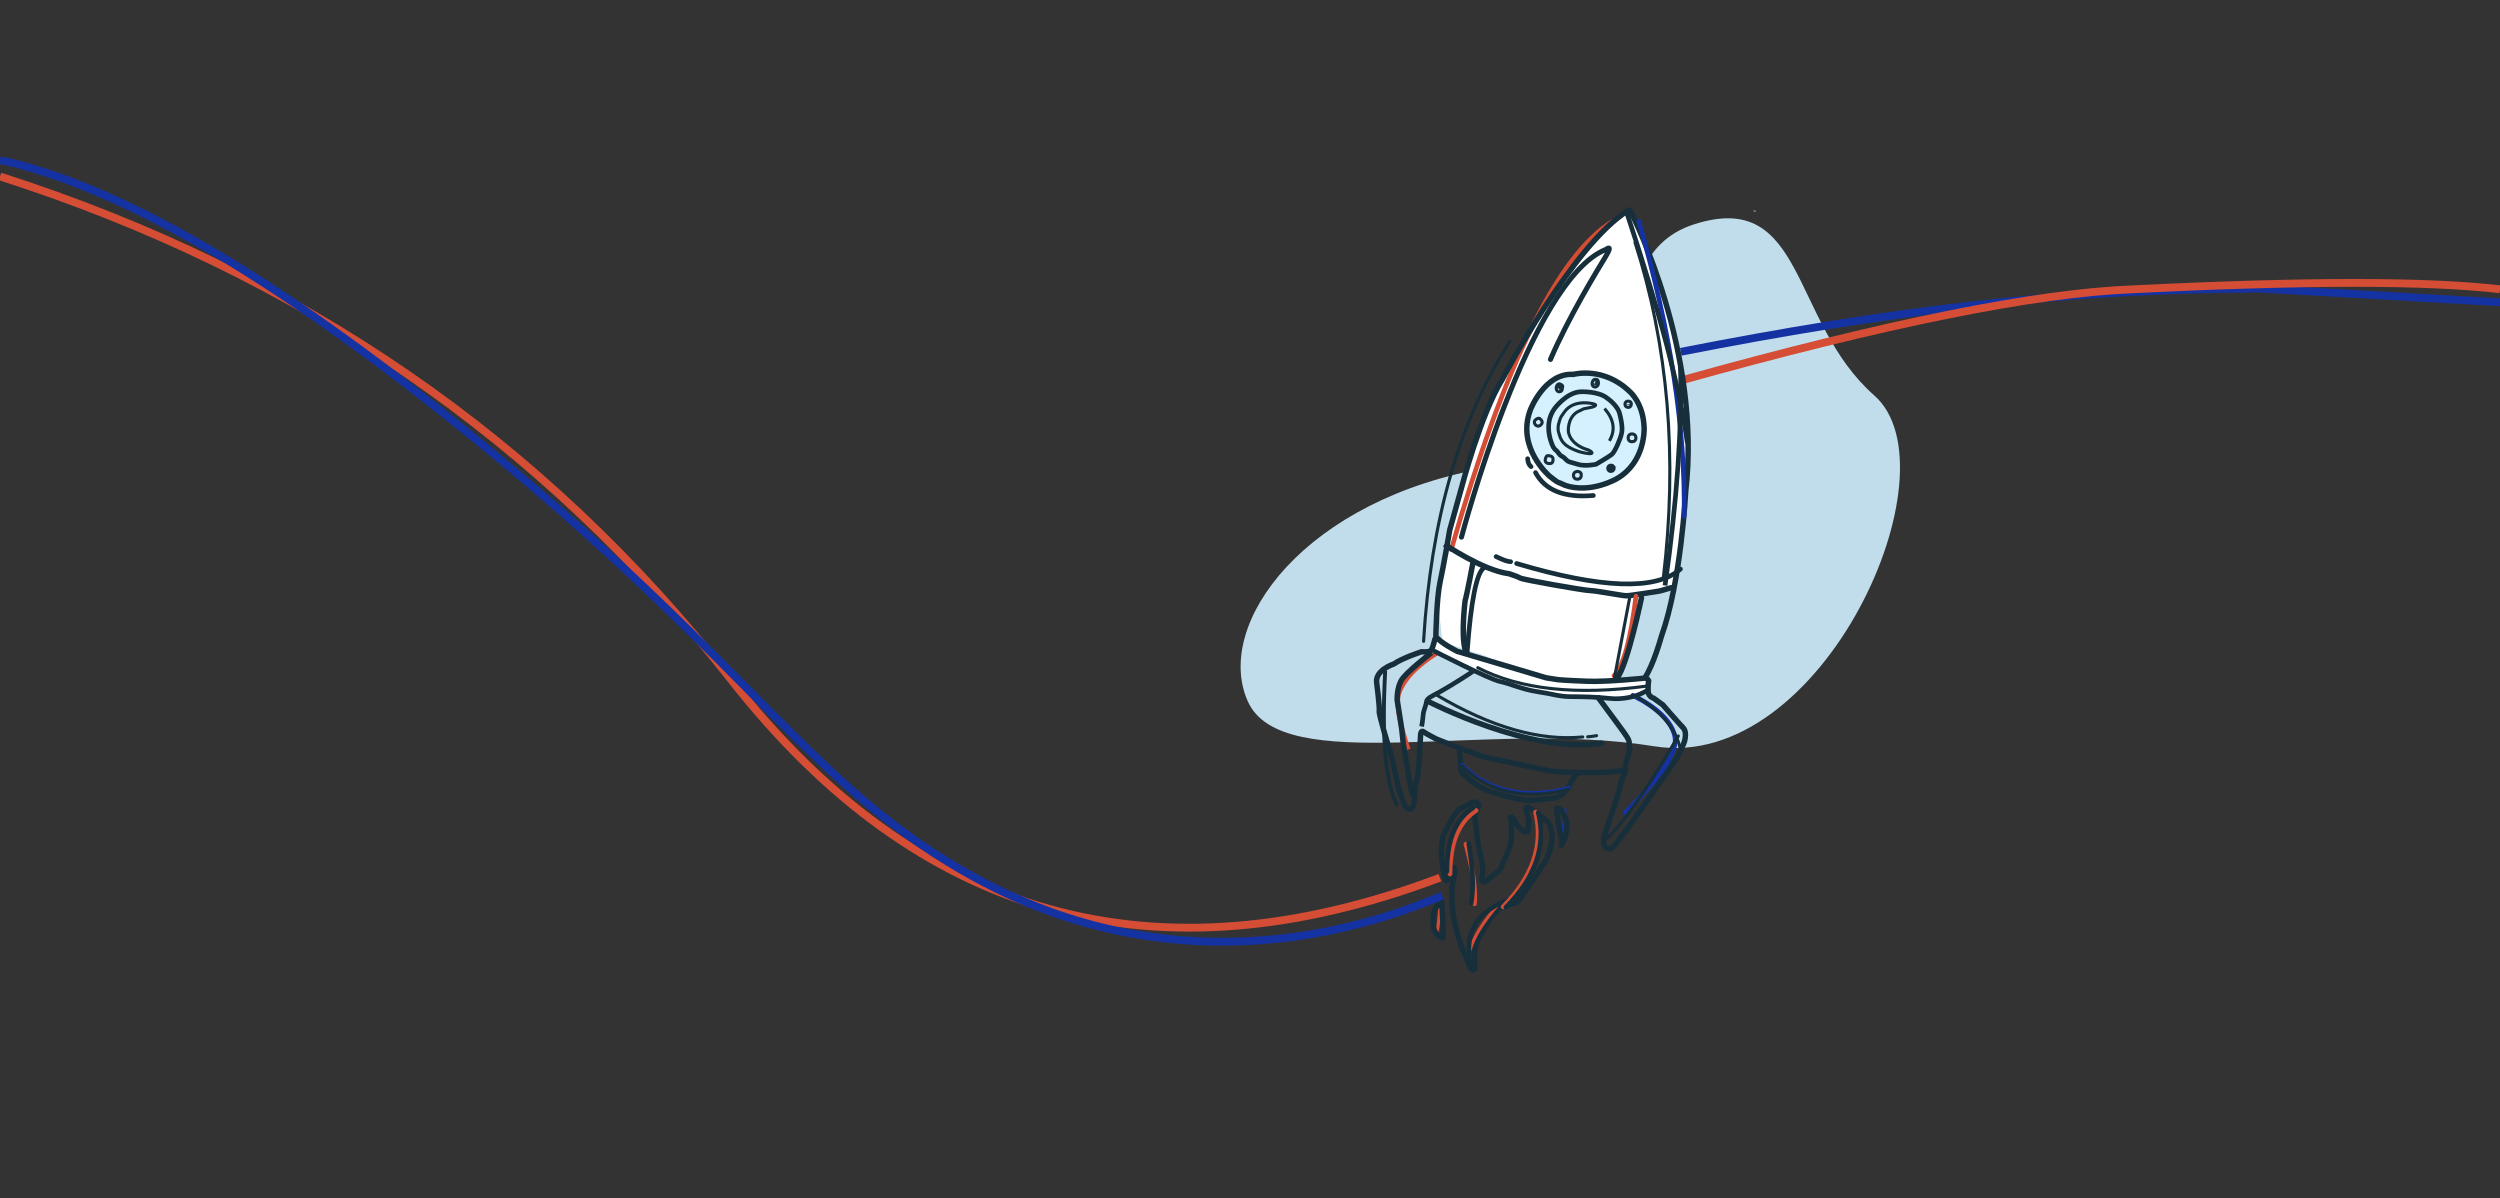 <?xml version="1.0" encoding="UTF-8"?>
<svg width="1600px" height="767px" viewBox="0 0 1600 767" version="1.1" xmlns="http://www.w3.org/2000/svg" xmlns:xlink="http://www.w3.org/1999/xlink">
    <rect x="0" y="0" width="1600" height="767" fill="#333333" stroke="none"/>
    <!-- Generator: Sketch 59.1 (86144) - https://sketch.com -->
    <title>screen1  copy 3</title>
    <desc>Created with Sketch.</desc>
    <g id="screen1--copy-3" stroke="none" stroke-width="1" fill="none" fill-rule="evenodd">
        <g id="Group-Copy" transform="translate(0, 41)">
            <path d="M810.452,212.103 C864.4,164.581 854.347,79.711 925.703,102.533 C997.06,125.355 937.99,238.079 1056.513,258.085 C1175.035,278.092 1233.307,358.257 1211.492,407.685 C1189.677,457.113 1059.017,419.234 951.264,436.615 C843.511,453.996 756.504,259.623 810.452,212.103 Z" id="Path_396" fill="#D1EFFE" fill-rule="nonzero" opacity="0.9" transform="translate(1005, 268.211) scale(-1, 1) translate(-1005, -268.211) "></path>
            <g id="Group-11-Copy" transform="translate(1338.039, 168.074) scale(1, -1) rotate(21) translate(-1338.039, -168.074) translate(1078.539, 88.574)" stroke-width="5">
                <path d="M514.566,140.839 C382.603,127.183 268.783,107.991 148.133,71.105 L3.903,17.852" id="Shape" stroke="#1532A3" transform="translate(259.234, 79.345) scale(-1, 1) rotate(4) translate(-259.234, -79.345) "></path>
                <path d="M512.64,141.332 C377.387,128.597 280.326,112.194 221.455,92.124 C116.658,57.724 43.581,29.672 2.224,7.969" id="Shape" stroke="#D54D35" transform="translate(257.432, 74.651) scale(-1, 1) translate(-257.432, -74.651) "></path>
            </g>
            <path d="M1124,93.711 C1123.333,95.09 1122.667,94.999 1122,93.711 L1124,93.711 Z" id="Fill-1" fill="#A07F9B" transform="translate(1123, 94.211) rotate(11) translate(-1123, -94.211) "></path>
            <path d="M970,329.633 C969.58,329.789 969.19,329.8 969,328.792 C969.428,328.591 969.79,328.726 970,329.633" id="Fill-3" fill="#936D8F" transform="translate(969.5, 329.211) rotate(11) translate(-969.5, -329.211) "></path>
            <path d="M969.186,487.711 C969.127,487.378 969.069,487.045 969.011,486.711 C969.147,486.919 969.283,487.127 969.42,487.333 C969.342,487.457 969.264,487.584 969.186,487.711" id="Fill-5" fill="#9F7E9B" transform="translate(969.215, 487.211) rotate(11) translate(-969.215, -487.211) "></path>
            <path d="M959.919,206.711 C960.123,207.123 959.944,207.458 959.355,207.711 C958.63,207.195 959.114,206.921 959.919,206.711" id="Fill-9" fill="#7B4774" transform="translate(959.5, 207.211) rotate(11) translate(-959.5, -207.211) "></path>
            <path d="M998,210.826 C998.144,210.85 998.287,210.872 998.431,210.896 C998.253,211.088 998.108,211.076 998,210.826" id="Fill-11" fill="#A6869F" transform="translate(998.215, 210.927) rotate(11) translate(-998.215, -210.927) "></path>
            <path d="M916.504,374.778 L918.938,366.439 C924.428,371.768 932.885,375.962 944.309,379.02 C973.619,390.478 998.51,395.592 1018.983,394.36 L1051.944,393.494 L1054.059,393.494 L1054.059,401.508 C1046.301,404.644 1036.949,406.211 1026.002,406.211 C1011.712,405.336 1004.566,404.898 1004.566,404.898 C989.53,402.267 982.012,400.951 982.012,400.951 C968.342,397.253 961.507,395.404 961.507,395.404 C947.265,389.816 940.144,387.023 940.144,387.023 C933.585,383.553 930.305,381.819 930.305,381.819 L919.582,376.79 L916.504,374.778 Z" id="Path-23" fill="#FFFFFF"></path>
            <path d="M1070.871,335.046 L1045.886,339.711 L1028.794,339.348 L979.24,331.095 L952.384,322.733 L926,308.647 L934.109,274.475 C947.177,233.209 956.531,208.489 962.17,200.317 C970.629,188.057 1009.395,119.057 1037.294,96.642 C1040.82,94.309 1042.583,93.143 1042.583,93.143 C1050.353,107.501 1057.236,123.699 1063.232,141.739 C1073.572,180.66 1079.138,207.085 1079.929,221.013 C1079.844,266.222 1078.14,299.018 1074.817,319.4 L1071.855,331.788 L1070.871,335.046 Z" id="Path-21" fill="#FFFFFF"></path>
            <path d="M927.859,310.711 C923.286,325.028 921,338.167 921,350.129 L923.187,369.892 L950.362,378.694 L962.058,384.25 L985.281,394.711 L1009.726,394.711 L1036,394.711 L1050.533,350.129 L1050.533,328.625 L1026.947,329.749 L1014.609,331.717 L991.463,329.749 L965.53,323.926 L949.905,319.58 L933.633,314.69 L927.859,310.711 Z" id="Path-24" fill="#FFFFFF"></path>
            <path d="M928.808,310.711 C962.766,192.147 997.132,122.183 1031.906,100.82" id="Path-166" stroke="#D54D35" stroke-width="3" stroke-linecap="round"></path>
            <path d="M944.293,382.305 C944.293,382.305 940,358.069 940.286,347.393 C940.572,336.718 940,313.636 940,313.636 L942.289,285.073 C942.289,285.073 945.295,236.962 954.739,212.294 C954.739,212.294 982.072,119.75 1013.268,90.899 C1013.268,90.899 1014.126,89.672 1016.273,93.495 C1016.273,93.495 1076.661,170.53 1083.53,260.549 C1083.53,260.549 1091.687,317.676 1085.963,354.607 C1085.963,354.607 1084.533,373.649 1080.525,382.882 C1080.525,382.882 1057.915,389.806 1045.036,391.826 C1032.157,393.846 1026.433,394.423 1026.433,394.423 L1018.705,394.711 L959.462,388.94 C959.462,388.94 948.3,385.767 944.293,382.305 Z" id="Stroke-13" stroke="#172F3B" stroke-width="3.5" transform="translate(1014, 242.711) rotate(11) translate(-1014, -242.711) "></path>
            <path d="M922,321.468 C922,321.468 949.325,333.202 966.063,332.066 C966.063,332.066 972.072,332.748 973.789,333.429 C975.506,334.11 1015.206,333.429 1019.068,332.748 C1022.931,332.066 1039.884,332.066 1042.459,331.612 C1045.034,331.158 1061.343,325.026 1062.202,324.799 C1063.06,324.572 1069.498,321.165 1069.498,321.165 L1071,320.711" id="Stroke-15" stroke="#172F3B" stroke-width="3.5" transform="translate(996.5, 327.211) rotate(11) translate(-996.5, -327.211) "></path>
            <path d="M937.285,319.711 C937.285,319.711 937.429,340.14 937,343.854 C937,343.854 938.428,365.568 943,374.711" id="Stroke-17" stroke="#172F3B" stroke-width="3.5" stroke-linecap="round" transform="translate(940, 347.211) rotate(11) translate(-940, -347.211) "></path>
            <path d="M1047.034,340.574 C1043.645,368.44 1038.967,385.392 1033,391.431" id="Path-168" stroke="#D54D35" stroke-width="3" stroke-linecap="round"></path>
            <path d="M1045.484,340.611 C1045.484,340.611 1044.955,384.296 1039.955,394.066" id="Stroke-19" stroke="#172F3B" stroke-width="3.5" stroke-linecap="round" transform="translate(1042.72, 367.338) rotate(11) translate(-1042.72, -367.338) "></path>
            <path d="M906.731,379.36 C906.731,379.36 906.443,385.27 905.868,387.288 C905.292,389.306 899.825,389.738 899.825,389.738 C899.825,389.738 888.603,395.936 883.855,400.837 C883.855,400.837 873.353,406.603 875.223,414.098 C875.223,414.098 880.475,429.954 880.475,432.117 C880.475,434.279 891.696,455.468 892.56,456.765 C893.423,458.063 900.329,474.063 900.976,476.008 C901.623,477.954 908.098,488.549 908.098,488.549 C908.098,488.549 910.687,490.711 911.766,489.846 C911.766,489.846 914.14,490.279 913.385,483.792 C912.63,477.306 911.623,474.063 912.486,471.756 C913.349,469.45 910.472,450.135 910.472,450.135 L909.321,441.774 C909.321,441.774 909.033,438.892 910.759,439.756 C912.486,440.621 919.597,442.709 919.597,442.709 C919.597,442.709 950.468,448.693 955.647,448.405 C960.826,448.117 991.326,448.981 995.355,448.981 C999.384,448.981 1038.229,442.927 1041.681,438.603 C1041.681,438.603 1043.408,438.387 1042.113,441.63 C1040.818,444.873 1041.034,450.279 1041.034,452.008 C1041.034,453.738 1037.149,481.414 1037.365,482.063 C1037.581,482.711 1035.423,490.495 1042.113,490.711 C1042.113,490.711 1043.839,490.279 1045.781,485.738 C1047.724,481.198 1049.882,477.738 1049.882,477.738 L1073.404,424.981 L1075.778,415.252 C1075.778,415.252 1077.073,408.117 1073.404,405.522 C1069.736,402.927 1057.866,393.63 1057.866,393.63 L1051.392,390.603 C1051.392,390.603 1047.939,390.387 1047.076,387.144 C1046.213,383.9 1045.997,380.225 1045.997,380.225 L1044.487,378.711" id="Stroke-21" stroke="#172F3B" stroke-width="3.5" transform="translate(975.5, 434.711) rotate(11) translate(-975.5, -434.711) "></path>
            <path d="M1045.016,404.038 C1060.791,411.978 1069.749,420.69 1071.89,430.174 C1074.032,439.659 1063.407,455.976 1040.017,479.126" id="Path-170" stroke="#1532A3" stroke-width="3" stroke-linecap="round"></path>
            <path d="M931,445.711 C931,445.711 934.154,456.011 934.441,458.332 C934.728,460.653 937.596,461.088 938.457,461.668 C939.317,462.248 946.2,467.326 955.806,468.486 C965.413,469.647 975.881,470.082 980.326,469.356 C984.771,468.631 997.389,464.424 997.389,464.424 C997.389,464.424 1000.544,462.393 1000.974,461.958 C1001.404,461.523 1004.128,455.866 1004.128,455.866 L1006.71,448.177 L1008,446.146" id="Stroke-23" stroke="#172F3B" stroke-width="3.5" transform="translate(969.5, 457.711) rotate(11) translate(-969.5, -457.711) "></path>
            <path d="M920.514,376.358 C906.17,385.267 897.63,394.438 894.894,403.872 C893.683,410.607 895.815,422.204 901.289,438.665" id="Path-169" stroke="#D54D35" stroke-width="3"></path>
            <path d="M907.555,374.711 C907.555,374.711 893.354,390.828 891.809,396.248 C890.264,401.668 891.367,406.872 891.588,408.172 C891.809,409.473 891.424,407.742 893.575,413.809 C895.726,419.877 898.188,426.079 899.733,431.716 C901.278,437.353 907.702,453.052 908.144,455.003 C908.585,456.955 913,466.711 913,466.711" id="Stroke-25" stroke="#172F3B" stroke-width="3.5" transform="translate(902, 420.711) rotate(11) translate(-902, -420.711) "></path>
            <path d="M915,388.625 C915,388.625 953.946,399.823 960.401,399.823 C966.856,399.823 975.248,402.108 985.146,401.651 C995.043,401.194 999.347,402.108 1006.663,400.737 C1013.978,399.366 1022.585,397.766 1031.407,397.08 C1040.229,396.395 1047.76,392.282 1049.697,390.91 C1051.633,389.539 1054,387.711 1054,387.711" id="Stroke-27" stroke="#172F3B" stroke-width="3" transform="translate(984.5, 394.711) rotate(11) translate(-984.5, -394.711) "></path>
            <path d="M939,385.711 C938.786,386.355 925.73,398.591 920.807,402.669 C915.885,406.748 913.316,408.25 913.53,410.826 C913.744,413.402 912.674,415.978 913.102,419.627 C913.53,423.277 913.53,426.711 913.53,426.711" id="Stroke-29" stroke="#172F3B" stroke-width="3" transform="translate(926, 406.211) rotate(11) translate(-926, -406.211) "></path>
            <path d="M1019,407.711 C1019,407.711 1030.137,417.838 1035.848,423.153 C1041.558,428.468 1043.7,430.336 1043.986,432.778 C1044.271,435.219 1045.413,435.507 1044.842,439.673 C1044.271,443.838 1044.271,446.711 1044.271,446.711" id="Stroke-31" stroke="#172F3B" stroke-width="3.5" stroke-linecap="round" transform="translate(1032, 427.211) rotate(11) translate(-1032, -427.211) "></path>
            <path d="M953.851,310.098 C953.851,310.098 965.056,140.102 1009.481,111.731 C1009.481,111.731 1013.6,106.933 1010.125,116.312 C1006.649,125.69 994.084,159.453 988.069,187.589" id="Stroke-33" stroke="#172F3B" stroke-width="3.255" stroke-linecap="round" transform="translate(982.685, 210.301) rotate(11) translate(-982.685, -210.301) "></path>
            <path d="M999.268,268.88 C986.671,261.328 979.54,251.438 977.878,239.211 C976.422,221.162 982.556,208.521 996.279,201.287 C1010.743,195.627 1023.053,195.793 1033.212,201.783 C1046.987,209.172 1053.096,221.535 1051.537,238.869 C1048.883,253.893 1041.406,263.891 1029.104,268.862 C1020.134,271.733 1011.548,272.235 1003.348,270.366 L1000.851,269.885 L999.268,268.88 Z" id="Path-22" fill="#D5F0FE"></path>
            <path d="M997.672,267.539 C997.672,267.539 973.179,253.821 977.514,228.343 C977.514,228.343 981.849,203.084 1000.273,200.688 C1000.273,200.688 1018.262,191.76 1037.986,204.826 C1037.986,204.826 1047.74,210.27 1051.208,225.73 C1051.208,225.73 1056.41,247.07 1040.154,261.007 C1040.154,261.007 1025.849,273.636 1008.726,271.459 C1008.726,271.459 1004.391,270.37 1003.741,270.37 C1003.09,270.37 997.672,267.539 997.672,267.539 Z" id="Stroke-35" stroke="#172F3B" stroke-width="3.5" transform="translate(1014.5, 234.711) rotate(11) translate(-1014.5, -234.711) "></path>
            <path d="M996.644,248.687 C996.644,248.687 987.095,236.755 992.839,224.465 C992.839,224.465 998.224,212.961 1007.055,210.746 C1007.055,210.746 1018.04,207.959 1024.717,211.532 C1024.717,211.532 1032.759,214.962 1034.769,220.606 C1034.769,220.606 1038,227.18 1038,231.396 C1038,235.611 1035.954,244.4 1034.446,246.222 C1032.938,248.044 1025.722,254.367 1025.722,254.367 C1025.722,254.367 1019.153,257.261 1014.091,256.618 C1009.029,255.975 1008.491,256.725 1005.798,254.796 C1003.106,252.867 1003.106,254.153 1000.844,252.009 C998.582,249.866 998.582,250.616 997.613,249.651 L996.644,248.687 Z" id="Stroke-37" stroke="#172F3B" stroke-width="3" transform="translate(1014.5, 233.211) rotate(11) translate(-1014.5, -233.211) "></path>
            <path d="M1016.941,215.8 C1016.941,215.8 1003.97,214.735 999.574,224.577 C999.574,224.577 998.713,226.649 998.18,227.74 C997.648,228.83 997.44,233.183 997.44,233.183 C997.44,233.183 997.419,236.146 998.59,238.145 C999.762,240.144 1000.929,244.001 1006.786,246.001 C1012.644,248 1017.519,247.893 1020.159,247.613 C1022.799,247.334 1022.692,246.243 1019.071,245.334 C1019.071,245.334 1008.116,244.931 1004.601,236.571 C1004.601,236.571 1002.008,228.241 1007.661,222.911 L1011.369,220.121 L1016.29,218.101 C1016.29,218.101 1020.629,216.057 1016.941,215.8 Z" id="Stroke-39" stroke="#172F3B" stroke-width="2" transform="translate(1009.712, 231.766) rotate(11) translate(-1009.712, -231.766) "></path>
            <path d="M998.019,206.958 C998.028,206.882 998.04,206.803 998.057,206.729 C998.063,206.7 998.069,206.675 998.074,206.656 C998.062,206.641 998.052,206.626 998.042,206.611 C998.037,206.614 998.031,206.617 998.025,206.622 C998.004,206.636 997.982,206.649 997.959,206.66 C997.949,206.719 997.935,206.793 997.914,206.881 L998.019,206.958 Z M998,207.251 C997.997,207.229 997.994,207.206 997.991,207.181 L998,207.297 L998,207.299 C998,207.284 998,207.268 998,207.251 Z M998.573,204.927 C998.661,204.925 998.751,204.931 998.844,204.947 C999.793,205.109 1000.108,205.941 999.917,207.065 C999.917,207.066 999.917,207.066 999.917,207.067 C999.989,207.367 1000.021,207.678 999.987,207.996 C999.927,208.552 999.667,209.047 999.165,209.362 C997.755,210.247 996.286,209.453 996.01,207.455 L996,207.34 C996,207.333 996,207.333 996,207.322 C995.997,207.032 996.021,206.673 996.103,206.301 C996.227,205.733 996.452,205.275 996.895,204.971 C997.407,204.621 997.996,204.634 998.573,204.927 Z" id="Stroke-41" stroke="#172F3B" stroke-width="2" transform="translate(998, 207.211) rotate(11) translate(-998, -207.211) "></path>
            <path d="M983.199,231.341 C983.041,231.23 982.838,231.057 982.632,230.821 C981.89,229.968 981.687,228.886 982.55,227.918 C983.773,226.546 984.769,226.294 985.975,227.357 C987.075,228.328 987.302,229.092 986.624,230.298 C985.894,231.597 984.825,232.064 983.378,231.441 L983.199,231.341 Z" id="Stroke-43" stroke="#172F3B" stroke-width="2" transform="translate(984.5, 229.211) rotate(11) translate(-984.5, -229.211) "></path>
            <path d="M992.245,255.588 C992.18,255.604 992.102,255.621 992.013,255.638 C991.66,255.705 991.297,255.732 990.934,255.695 C989.781,255.578 988.958,254.804 989.002,253.467 C989.068,251.408 989.42,250.763 990.808,250.718 C991.441,250.698 991.842,250.714 992.294,250.824 C993.104,251.023 993.703,251.529 993.787,252.353 C993.812,252.428 993.838,252.515 993.864,252.612 C993.951,252.933 994.002,253.26 994,253.588 C993.992,254.635 993.397,255.463 992.245,255.588 Z" id="Stroke-45" stroke="#172F3B" stroke-width="2" transform="translate(991.5, 253.211) rotate(11) translate(-991.5, -253.211) "></path>
            <path d="M1007.091,263.775 C1007.076,263.724 1007.061,263.665 1007.047,263.596 C1006.945,263.097 1006.988,262.547 1007.288,262.014 C1007.598,261.461 1008.138,261.043 1008.887,260.793 L1009.042,260.754 C1009.086,260.747 1009.149,260.739 1009.229,260.731 C1009.544,260.7 1009.879,260.701 1010.214,260.757 C1011.141,260.913 1011.846,261.485 1011.891,262.479 C1011.902,262.524 1011.914,262.574 1011.925,262.628 C1011.999,262.982 1012.026,263.349 1011.973,263.72 C1011.881,264.375 1011.547,264.938 1010.982,265.236 C1010.869,265.304 1010.701,265.391 1010.487,265.476 C1010.04,265.654 1009.575,265.747 1009.097,265.699 C1008.121,265.601 1007.386,264.927 1007.091,263.775 Z" id="Stroke-47" stroke="#172F3B" stroke-width="2" transform="translate(1009.5, 263.211) rotate(11) translate(-1009.5, -263.211) "></path>
            <path d="M1030.999,258.688 C1030.99,258.701 1030.978,258.715 1030.964,258.729 C1030.977,258.734 1030.989,258.74 1031,258.746 L1031.012,258.738 C1031,258.72 1030.997,258.716 1030.994,258.712 C1030.998,258.721 1031,258.731 1031.001,258.747 C1031.002,258.748 1031.003,258.748 1031.004,258.748 L1031.006,258.724 C1031.006,258.724 1031.008,258.713 1031.011,258.699 C1031.008,258.698 1031.005,258.696 1031.002,258.695 C1030.984,258.687 1030.978,258.682 1030.99,258.698 C1030.998,258.708 1030.995,258.704 1030.997,258.708 C1031,258.715 1031.003,258.699 1030.999,258.688 Z M1030.99,258.679 C1030.986,258.679 1030.98,258.682 1030.973,258.689 C1030.964,258.698 1030.955,258.707 1030.944,258.716 C1030.966,258.699 1030.981,258.687 1030.99,258.679 Z M1029.01,258.597 C1029.022,258.402 1029.063,258.168 1029.162,257.915 C1029.333,257.475 1029.636,257.117 1030.102,256.955 C1030.156,256.926 1030.218,256.897 1030.286,256.87 C1030.765,256.675 1031.293,256.632 1031.824,256.872 C1032.113,257.002 1032.367,257.207 1032.548,257.444 C1032.622,257.533 1032.707,257.656 1032.786,257.814 C1033.146,258.536 1033.096,259.394 1032.388,260.103 C1032.348,260.143 1032.306,260.182 1032.184,260.282 C1032.093,260.347 1031.965,260.424 1031.801,260.499 C1031.406,260.68 1030.984,260.766 1030.533,260.678 C1030.074,260.588 1029.673,260.322 1029.441,259.974 C1029.373,259.892 1029.295,259.779 1029.22,259.633 C1029.056,259.319 1028.966,258.975 1029.01,258.597 Z" id="Stroke-49" stroke="#172F3B" stroke-width="2" transform="translate(1031, 258.711) rotate(11) translate(-1031, -258.711) "></path>
            <path d="M1021.047,203.778 C1021.055,203.746 1021.063,203.721 1021.069,203.704 C1021.065,203.703 1021.061,203.702 1021.057,203.701 C1021.013,203.741 1020.947,203.773 1020.897,203.778 C1020.897,203.778 1020.897,203.778 1020.897,203.778 L1021.047,203.778 Z M1020.999,204.383 C1020.999,204.384 1020.999,204.385 1020.999,204.386 L1021.009,204.452 C1021.01,204.455 1021.008,204.441 1021.007,204.42 C1021.004,204.408 1021.002,204.396 1020.999,204.383 Z M1020.669,201.789 C1021.068,201.66 1021.514,201.671 1021.944,201.927 C1022.406,202.202 1022.701,202.689 1022.851,203.353 C1022.873,203.423 1022.897,203.51 1022.919,203.613 C1023.019,204.063 1023.038,204.538 1022.92,205.016 C1022.762,205.656 1022.37,206.194 1021.668,206.572 C1021.606,206.599 1021.528,206.628 1021.434,206.652 C1021.009,206.763 1020.537,206.737 1020.084,206.469 C1019.547,206.15 1019.197,205.57 1019.036,204.764 L1019.023,204.683 C1019.018,204.644 1019.014,204.602 1019.01,204.54 C1018.988,204.209 1018.997,203.851 1019.063,203.491 C1019.231,202.583 1019.744,201.882 1020.669,201.789 Z" id="Stroke-51" stroke="#172F3B" stroke-width="2" transform="translate(1021, 204.211) rotate(11) translate(-1021, -204.211) "></path>
            <path d="M1042,217.579 C1042,217.578 1042,217.576 1042,217.575 C1041.999,217.579 1041.999,217.582 1041.998,217.586 Z M1041.999,217.664 C1041.999,217.664 1041.999,217.664 1041.999,217.664 C1041.999,217.664 1041.999,217.664 1041.999,217.664 Z M1042.063,217.823 C1042.075,217.849 1042.086,217.88 1042.094,217.914 L1042.063,217.823 Z M1040.174,218.471 C1040.15,218.41 1040.125,218.337 1040.101,218.254 C1040.015,217.96 1039.975,217.653 1040.015,217.332 C1040.117,216.495 1040.734,215.9 1041.701,215.782 C1041.731,215.775 1041.764,215.767 1041.8,215.76 C1042.058,215.707 1042.327,215.691 1042.608,215.739 C1043.434,215.88 1043.99,216.536 1043.993,217.502 C1043.993,217.503 1043.993,217.503 1043.993,217.503 C1044.018,217.819 1043.986,218.167 1043.841,218.526 C1043.612,219.091 1043.146,219.518 1042.479,219.681 L1042.307,219.707 C1042.29,219.708 1042.29,219.708 1042.257,219.71 C1041.998,219.719 1041.703,219.696 1041.394,219.606 C1040.819,219.44 1040.353,219.077 1040.174,218.471 Z" id="Stroke-53" stroke="#172F3B" stroke-width="2" transform="translate(1042, 217.711) rotate(11) translate(-1042, -217.711) "></path>
            <path d="M1044.319,239.707 C1044.319,239.707 1044.319,239.707 1044.319,239.707 C1044.319,239.707 1044.318,239.707 1044.317,239.708 Z M1044.002,238.964 C1044.002,238.965 1044.002,238.965 1044.002,238.966 C1044.002,238.965 1044.002,238.963 1044.001,238.961 Z M1042.052,239.41 C1042.046,239.385 1042.041,239.359 1042.036,239.331 C1041.955,238.897 1041.993,238.42 1042.245,237.953 C1042.555,237.378 1043.127,236.971 1043.955,236.765 C1044.001,236.755 1044.063,236.744 1044.141,236.735 C1044.528,236.686 1044.945,236.703 1045.368,236.837 C1046.131,237.08 1046.698,237.663 1046.893,238.55 C1046.909,238.607 1046.926,238.676 1046.942,238.755 C1047.023,239.157 1047.031,239.584 1046.908,240.016 C1046.652,240.918 1045.901,241.524 1044.756,241.659 C1044.73,241.665 1044.701,241.671 1044.67,241.676 C1044.264,241.748 1043.823,241.724 1043.382,241.522 C1042.646,241.185 1042.179,240.457 1042.052,239.41 Z" id="Stroke-55" stroke="#172F3B" stroke-width="2" transform="translate(1044.5, 239.211) rotate(11) translate(-1044.5, -239.211) "></path>
            <path d="M925.019,527.438 C925.019,527.438 917.198,514.092 918.067,499.886 C918.067,499.886 920.891,489.338 922.195,486.54 C923.498,483.741 924.15,481.374 925.236,481.158 C926.322,480.943 931.319,475.562 932.622,475.347 C932.898,475.301 933.276,475.176 933.756,474.971 L933.756,474.971 C934.772,474.538 935.947,475.011 936.38,476.027 C936.573,476.481 936.592,476.991 936.433,477.458 C935.535,480.084 935.134,481.82 935.229,482.665 C935.446,484.603 941.311,501.608 941.529,502.469 C941.746,503.33 947.828,514.523 947.394,520.119 C946.959,525.716 949.784,523.994 951.304,522.272 C952.825,520.55 957.821,514.523 958.038,513.877 C958.256,513.231 961.08,500.531 961.297,497.087 C961.514,493.643 959.776,483.526 958.473,481.374 C957.169,479.221 959.342,479.006 962.383,483.526 C962.383,483.526 969.117,489.984 970.638,486.54 L969.986,479.867 L966.511,472.764 C966.511,472.764 966.511,470.396 970.855,472.764 C975.2,475.131 981.717,478.36 981.717,478.36 C981.717,478.36 989.972,483.957 985.844,502.253 C985.844,502.253 973.896,531.097 972.81,532.389 C971.724,533.68 968.9,534.757 968.9,534.757 C968.9,534.757 964.14,535.682 961.062,540.17 C961.271,541.243 958.473,540.999 953.042,559.511 C953.042,559.511 949.784,566.83 954.128,578.884 C954.128,578.884 953.911,584.48 948.915,576.085 C948.915,576.085 928.277,549.609 929.798,523.348 C929.798,523.348 929.581,516.173 927.626,519.546 L926.25,524.281 C926.25,524.281 926.394,529.16 925.019,527.438 Z" id="Stroke-57" stroke="#172F3B" stroke-width="3.5" transform="translate(952.5, 526.211) rotate(11) translate(-952.5, -526.211) "></path>
            <path d="M956.117,536.641 C948.567,549.327 944.39,559.756 943.587,567.928" id="Path-162" stroke="#D54D35" stroke-width="2" stroke-linecap="round" transform="translate(949.852, 552.284) rotate(10) translate(-949.852, -552.284) "></path>
            <path d="M921.5,537.567 C921.134,546.759 920.483,552.688 919.545,555.352" id="Path-165" stroke="#D54D35" stroke-width="2" stroke-linecap="round"></path>
            <path d="M918.983,535.557 C918.983,535.557 918.514,536.406 918.648,538.528 C918.648,538.528 916.704,542.702 917.039,545.319 C917.374,547.937 917.575,555.789 923.273,558.053 C923.273,558.053 926.826,559.963 925.821,557.275 C925.821,557.275 925.151,554.516 924.279,550.484 C923.407,546.451 922.536,543.975 922,541.287 C921.463,538.599 920.994,536.83 920.592,535.91 C920.189,534.991 919.452,533.93 918.983,535.557 Z" id="Stroke-59" stroke="#172F3B" stroke-width="3.5" transform="translate(921.5, 546.711) rotate(11) translate(-921.5, -546.711) "></path>
            <path d="M912,418.711 C912,418.711 983.101,439.639 1026,423.762" id="Stroke-61" stroke="#172F3B" stroke-width="3.5" stroke-linecap="round" transform="translate(969, 424.211) rotate(11) translate(-969, -424.211) "></path>
            <path d="M1047.172,100.893 C1068.704,170.409 1079.47,233.195 1079.47,289.252" id="Path-167" stroke="#1532A3" stroke-width="3" stroke-linecap="round" transform="translate(1063.321, 195.073) rotate(1) translate(-1063.321, -195.073) "></path>
            <path d="M1001.5,477.567 C1001.134,486.759 1000.483,492.688 999.545,495.352" id="Path-165" stroke="#1532A3" stroke-width="2" stroke-linecap="round"></path>
            <path d="M994,477.08 C994,477.08 996.336,485.894 998.999,491.467 C1001.663,497.04 1001.822,498.473 1001.232,499.532 C1000.642,500.591 1004.473,497.097 1002.356,485.133 C1002.356,485.133 997.037,474.638 994,477.08 Z" id="Stroke-63" stroke="#172F3B" stroke-width="3.5" transform="translate(998.5, 488.211) rotate(11) translate(-998.5, -488.211) "></path>
            <path d="M1040.828,94.211 C1062.137,158.323 1075.171,207.823 1079.929,242.711" id="Path-25" stroke="#172F3B" stroke-width="3"></path>
            <path d="M1075.47,191.236 C1076.617,232.131 1073.335,279.623 1065.625,333.711" id="Path-148" stroke="#172F3B" stroke-width="3"></path>
            <path d="M970.629,319.644 C1025,335.828 1059.947,337.011 1075.47,323.192" id="Path-149" stroke="#172F3B" stroke-width="3" stroke-linecap="round"></path>
            <path d="M957.493,315.21 C961.911,317.392 965.017,318.484 966.81,318.484" id="Path-150" stroke="#172F3B" stroke-width="3" stroke-linecap="round"></path>
            <path d="M949.703,322.423 C944.975,325.622 941.397,343.6 938.969,376.358" id="Path-151" stroke="#172F3B" stroke-width="3" stroke-linecap="round"></path>
            <path d="M982.741,261.453 C988.808,272.811 1001.138,277.699 1019.732,276.114" id="Path-152" stroke="#172F3B" stroke-width="3" stroke-linecap="round"></path>
            <path d="M977.304,252.788 C977.842,255.103 978.822,256.652 980.244,257.434" id="Path-153" stroke="#172F3B" stroke-width="3" stroke-linecap="round" transform="translate(978.774, 255.111) rotate(9) translate(-978.774, -255.111) "></path>
            <path d="M988.698,187.073 C945.34,228.03 912.006,285.641 888.696,359.905" id="Path-155" stroke="#172F3B" stroke-width="2" stroke-linecap="round" transform="translate(938.697, 273.489) rotate(-14) translate(-938.697, -273.489) "></path>
            <path d="M1048.482,405.589 C1063.501,414.562 1072.497,425.492 1075.47,438.38" id="Path-156" stroke="#172F3B" stroke-width="2" stroke-linecap="round"></path>
            <path d="M1071.064,428.065 C1053.772,464.839 1039.832,488.687 1029.245,499.609" id="Path-157" stroke="#172F3B" stroke-width="2" stroke-linecap="round" transform="translate(1050.155, 463.837) rotate(5) translate(-1050.155, -463.837) "></path>
            <path d="M919.514,403.872 C954.32,424.431 985.469,433.356 1012.961,430.646" id="Path-158" stroke="#172F3B" stroke-width="2" stroke-linecap="round"></path>
            <path d="M886.493,388.961 C884.239,431.385 886.706,459.651 893.894,473.759" id="Path-154" stroke="#172F3B" stroke-width="2.5" stroke-linecap="round"></path>
            <path d="M935.228,447.842 C952.904,465.415 976.198,470.413 1005.112,462.837" id="Path-159-Copy" stroke="#1532A3" stroke-width="2"></path>
            <path d="M935.228,448.842 C952.904,466.415 976.198,471.413 1005.112,463.837" id="Path-159" stroke="#172F3B" stroke-width="2"></path>
            <path d="M944.673,477.711 C933.558,484.801 928,498.349 928,518.353" id="Path-161-Copy" stroke="#D54D35" stroke-width="3" stroke-linecap="round"></path>
            <path d="M942.673,476.064 C931.558,483.154 926,496.701 926,516.705" id="Path-161" stroke="#172F3B" stroke-width="3" stroke-linecap="round"></path>
            <path d="M940.963,576.083 C936.504,553.509 947.412,538.923 973.687,532.326" id="Path-162-Copy" stroke="#172F3B" stroke-width="3" stroke-linecap="round"></path>
            <path d="M982.725,478.711 C987.94,499.876 981.032,520.098 962,539.375" id="Path-163-Copy" stroke="#D54D35" stroke-width="3" stroke-linecap="round"></path>
            <path d="M984.5,479.048 C989.715,500.213 982.807,520.434 963.775,539.711" id="Path-163" stroke="#172F3B" stroke-width="3" stroke-linecap="round"></path>
            <path d="M940.201,499.021 C942.96,515.681 943.445,528.521 941.659,537.541" id="Path-164" stroke="#D54D35" stroke-width="3" stroke-linecap="round" transform="translate(941.457, 518.281) rotate(-6) translate(-941.457, -518.281) "></path>
            <path d="M940,498.711 C942.758,515.372 943.244,528.212 941.457,537.232" id="Path-164-Copy" stroke="#172F3B" stroke-width="3" stroke-linecap="round"></path>
            <path d="M1016.123,430.545 C1017.803,430.446 1019.694,430.208 1021.797,429.83" id="Path-171" stroke="#172F3B" stroke-width="2" stroke-linecap="round"></path>
            <path d="M1046.259,113.676 C1067.709,180.248 1073.784,252.093 1064.484,329.211" id="Path-172" stroke="#172F3B" stroke-width="2"></path>
            <path d="M1043.172,340.574 C1041.007,351.971 1039.311,360.892 1038.086,367.338 C1036.861,373.784 1035.166,382.705 1033,394.102" id="Path-173" stroke="#172F3B" stroke-width="2"></path>
            <path d="M945.783,386.325 C972.764,400.249 1008.856,404.169 1054.059,398.086" id="Path-174" stroke="#172F3B" stroke-width="2" stroke-linecap="round"></path>
            <path d="M1026.908,220.453 C1032.99,227.464 1034.022,234.362 1030.002,241.147" id="Path-175" stroke="#172F3B" stroke-width="2"></path>
            <path d="M0,71.935 C191.82,133.453 347.82,240.842 468,394.102 C588.18,547.363 739.371,589.566 921.575,520.711" id="Path-119" stroke="#D54D35" stroke-width="5"></path>
            <path d="" id="Path-192" stroke="#979797"></path>
            <path d="M0,61.422 C80.1,78.908 185.464,141.672 316.092,249.711 C483.957,388.549 521.085,464.418 624,520.711 C767.766,599.349 896.875,542.546 923,532.326" id="Path-197" stroke="#1532A3" stroke-width="5"></path>
        </g>
    </g>
</svg>